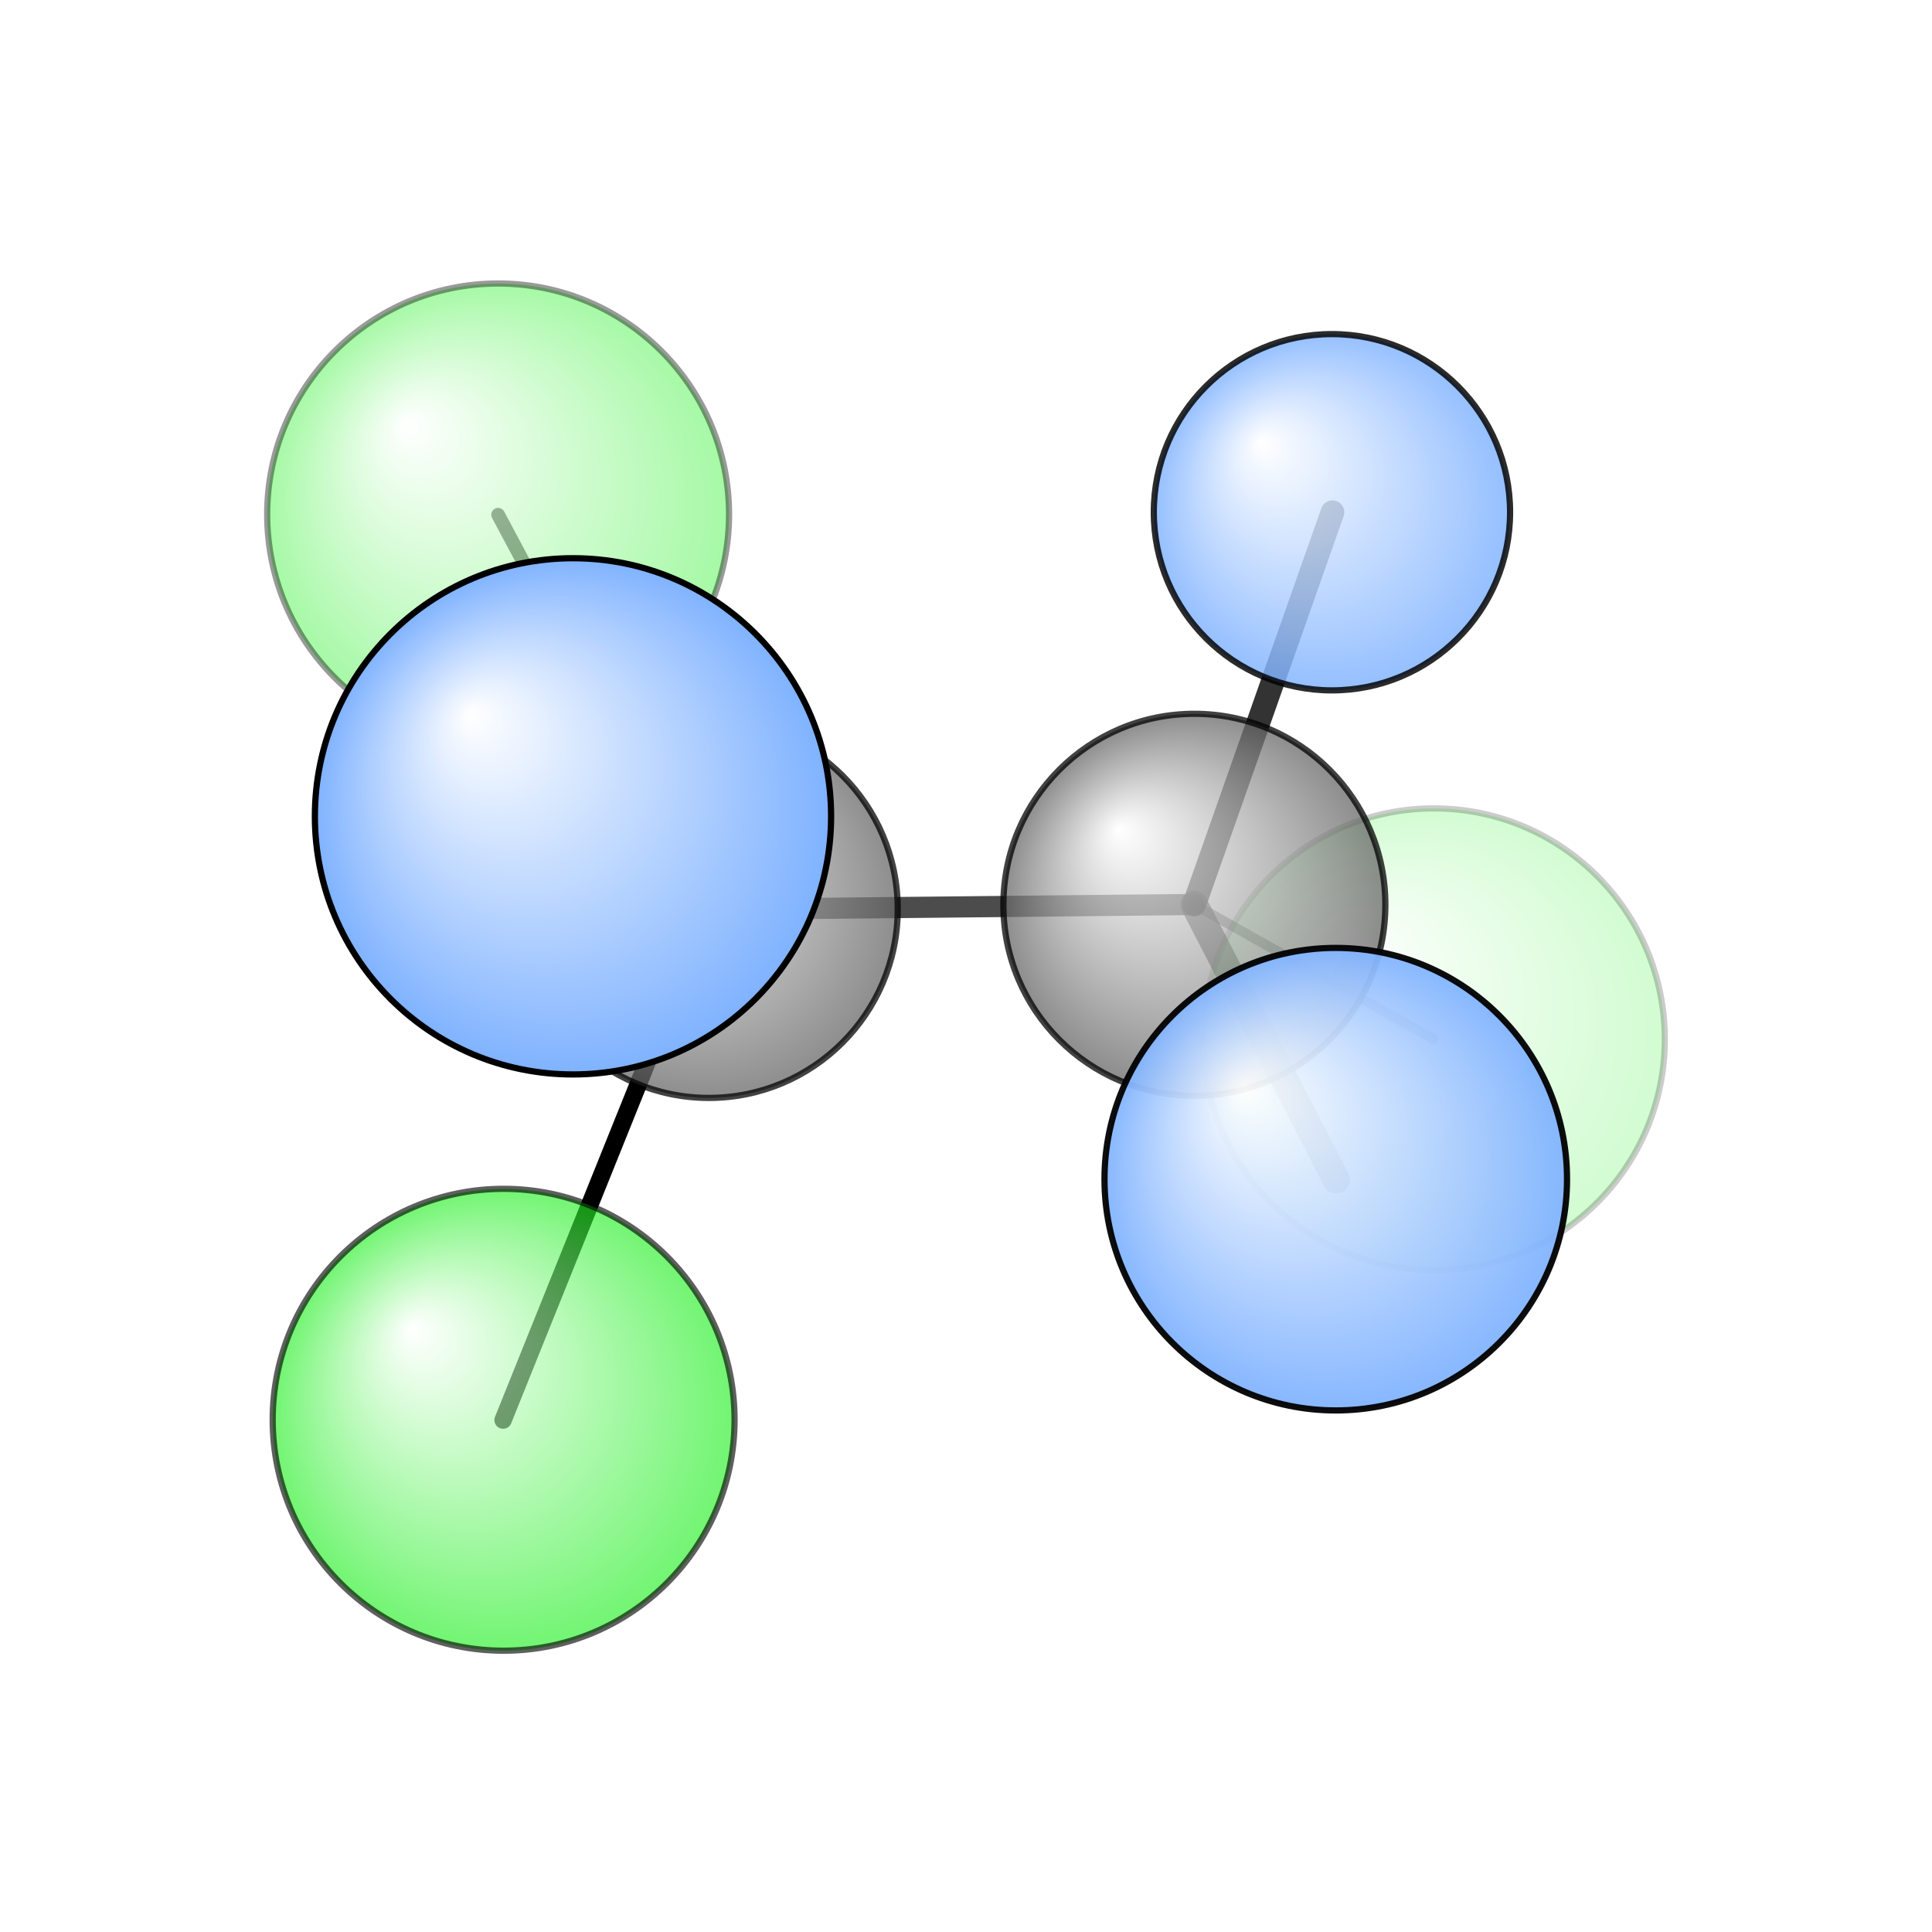 <?xml version="1.0"?>
<svg version="1.1" id="topsvg"
xmlns="http://www.w3.org/2000/svg" xmlns:xlink="http://www.w3.org/1999/xlink"
xmlns:cml="http://www.xml-cml.org/schema" x="0" y="0" width="1024px" height="1024px" viewBox="0 0 100 100">
<title>6428 - Open Babel Depiction</title>
<rect x="0" y="0" width="100" height="100" fill="white"/>
<defs>
<radialGradient id='radialffffff1eef1e' cx='50%' cy='50%' r='50%' fx='30%' fy='30%'>
  <stop offset=' 0%' stop-color="rgb(255,255,255)"  stop-opacity='1.0'/>
  <stop offset='100%' stop-color="rgb(30,239,30)"  stop-opacity ='1.0'/>
</radialGradient>
<radialGradient id='radialffffff666666' cx='50%' cy='50%' r='50%' fx='30%' fy='30%'>
  <stop offset=' 0%' stop-color="rgb(255,255,255)"  stop-opacity='1.0'/>
  <stop offset='100%' stop-color="rgb(102,102,102)"  stop-opacity ='1.0'/>
</radialGradient>
<radialGradient id='radialffffff7fb2ff' cx='50%' cy='50%' r='50%' fx='30%' fy='30%'>
  <stop offset=' 0%' stop-color="rgb(255,255,255)"  stop-opacity='1.0'/>
  <stop offset='100%' stop-color="rgb(127,178,255)"  stop-opacity ='1.0'/>
</radialGradient>
</defs>
<g transform="translate(0,0)">
<svg width="100" height="100" x="0" y="0" viewBox="0 0 155.144 152.876"
font-family="sans-serif" stroke="rgb(0,0,0)" stroke-width="2"  stroke-linecap="round">
<line x1="40.4" y1="112.9" x2="56.9" y2="71.9" opacity="1.0" stroke="rgb(0,0,0)"  stroke-width="1.4"/>
<line x1="40.0" y1="40.2" x2="56.9" y2="71.9" opacity="0.5" stroke="rgb(0,0,0)"  stroke-width="1.1"/>
<line x1="115.1" y1="82.3" x2="95.9" y2="71.5" opacity="0.4" stroke="rgb(0,0,0)"  stroke-width="0.8"/>
<line x1="46.0" y1="64.4" x2="56.9" y2="71.9" opacity="0.3" stroke="rgb(0,0,0)"  stroke-width="2.3"/>
<line x1="107.0" y1="40.0" x2="95.9" y2="71.5" opacity="0.8" stroke="rgb(0,0,0)"  stroke-width="1.9"/>
<line x1="107.3" y1="93.6" x2="95.9" y2="71.5" opacity="0.6" stroke="rgb(0,0,0)"  stroke-width="2.2"/>
<line x1="56.9" y1="71.9" x2="95.9" y2="71.5" opacity="0.7" stroke="rgb(0,0,0)"  stroke-width="1.7"/>
<circle cx="115.144" cy="82.327" r="18.545" opacity="0.2" style="stroke:black;stroke-width:0.5;fill:url(#radialffffff1eef1e)"/>
<circle cx="40" cy="40.176" r="18.545" opacity="0.396" style="stroke:black;stroke-width:0.5;fill:url(#radialffffff1eef1e)"/>
<circle cx="40.442" cy="112.876" r="18.545" opacity="0.627" style="stroke:black;stroke-width:0.5;fill:url(#radialffffff1eef1e)"/>
<circle cx="56.926" cy="71.868" r="15.164" opacity="0.741" style="stroke:black;stroke-width:0.5;fill:url(#radialffffff666666)"/>
<circle cx="95.911" cy="71.523" r="15.337" opacity="0.745" style="stroke:black;stroke-width:0.5;fill:url(#radialffffff666666)"/>
<circle cx="106.958" cy="40" r="14.305" opacity="0.831" style="stroke:black;stroke-width:0.5;fill:url(#radialffffff7fb2ff)"/>
<circle cx="107.265" cy="93.556" r="18.571" opacity="0.947" style="stroke:black;stroke-width:0.5;fill:url(#radialffffff7fb2ff)"/>
<circle cx="46.012" cy="64.419" r="20.727" opacity="1" style="stroke:black;stroke-width:0.5;fill:url(#radialffffff7fb2ff)"/>
</svg>
</g>
</svg>
